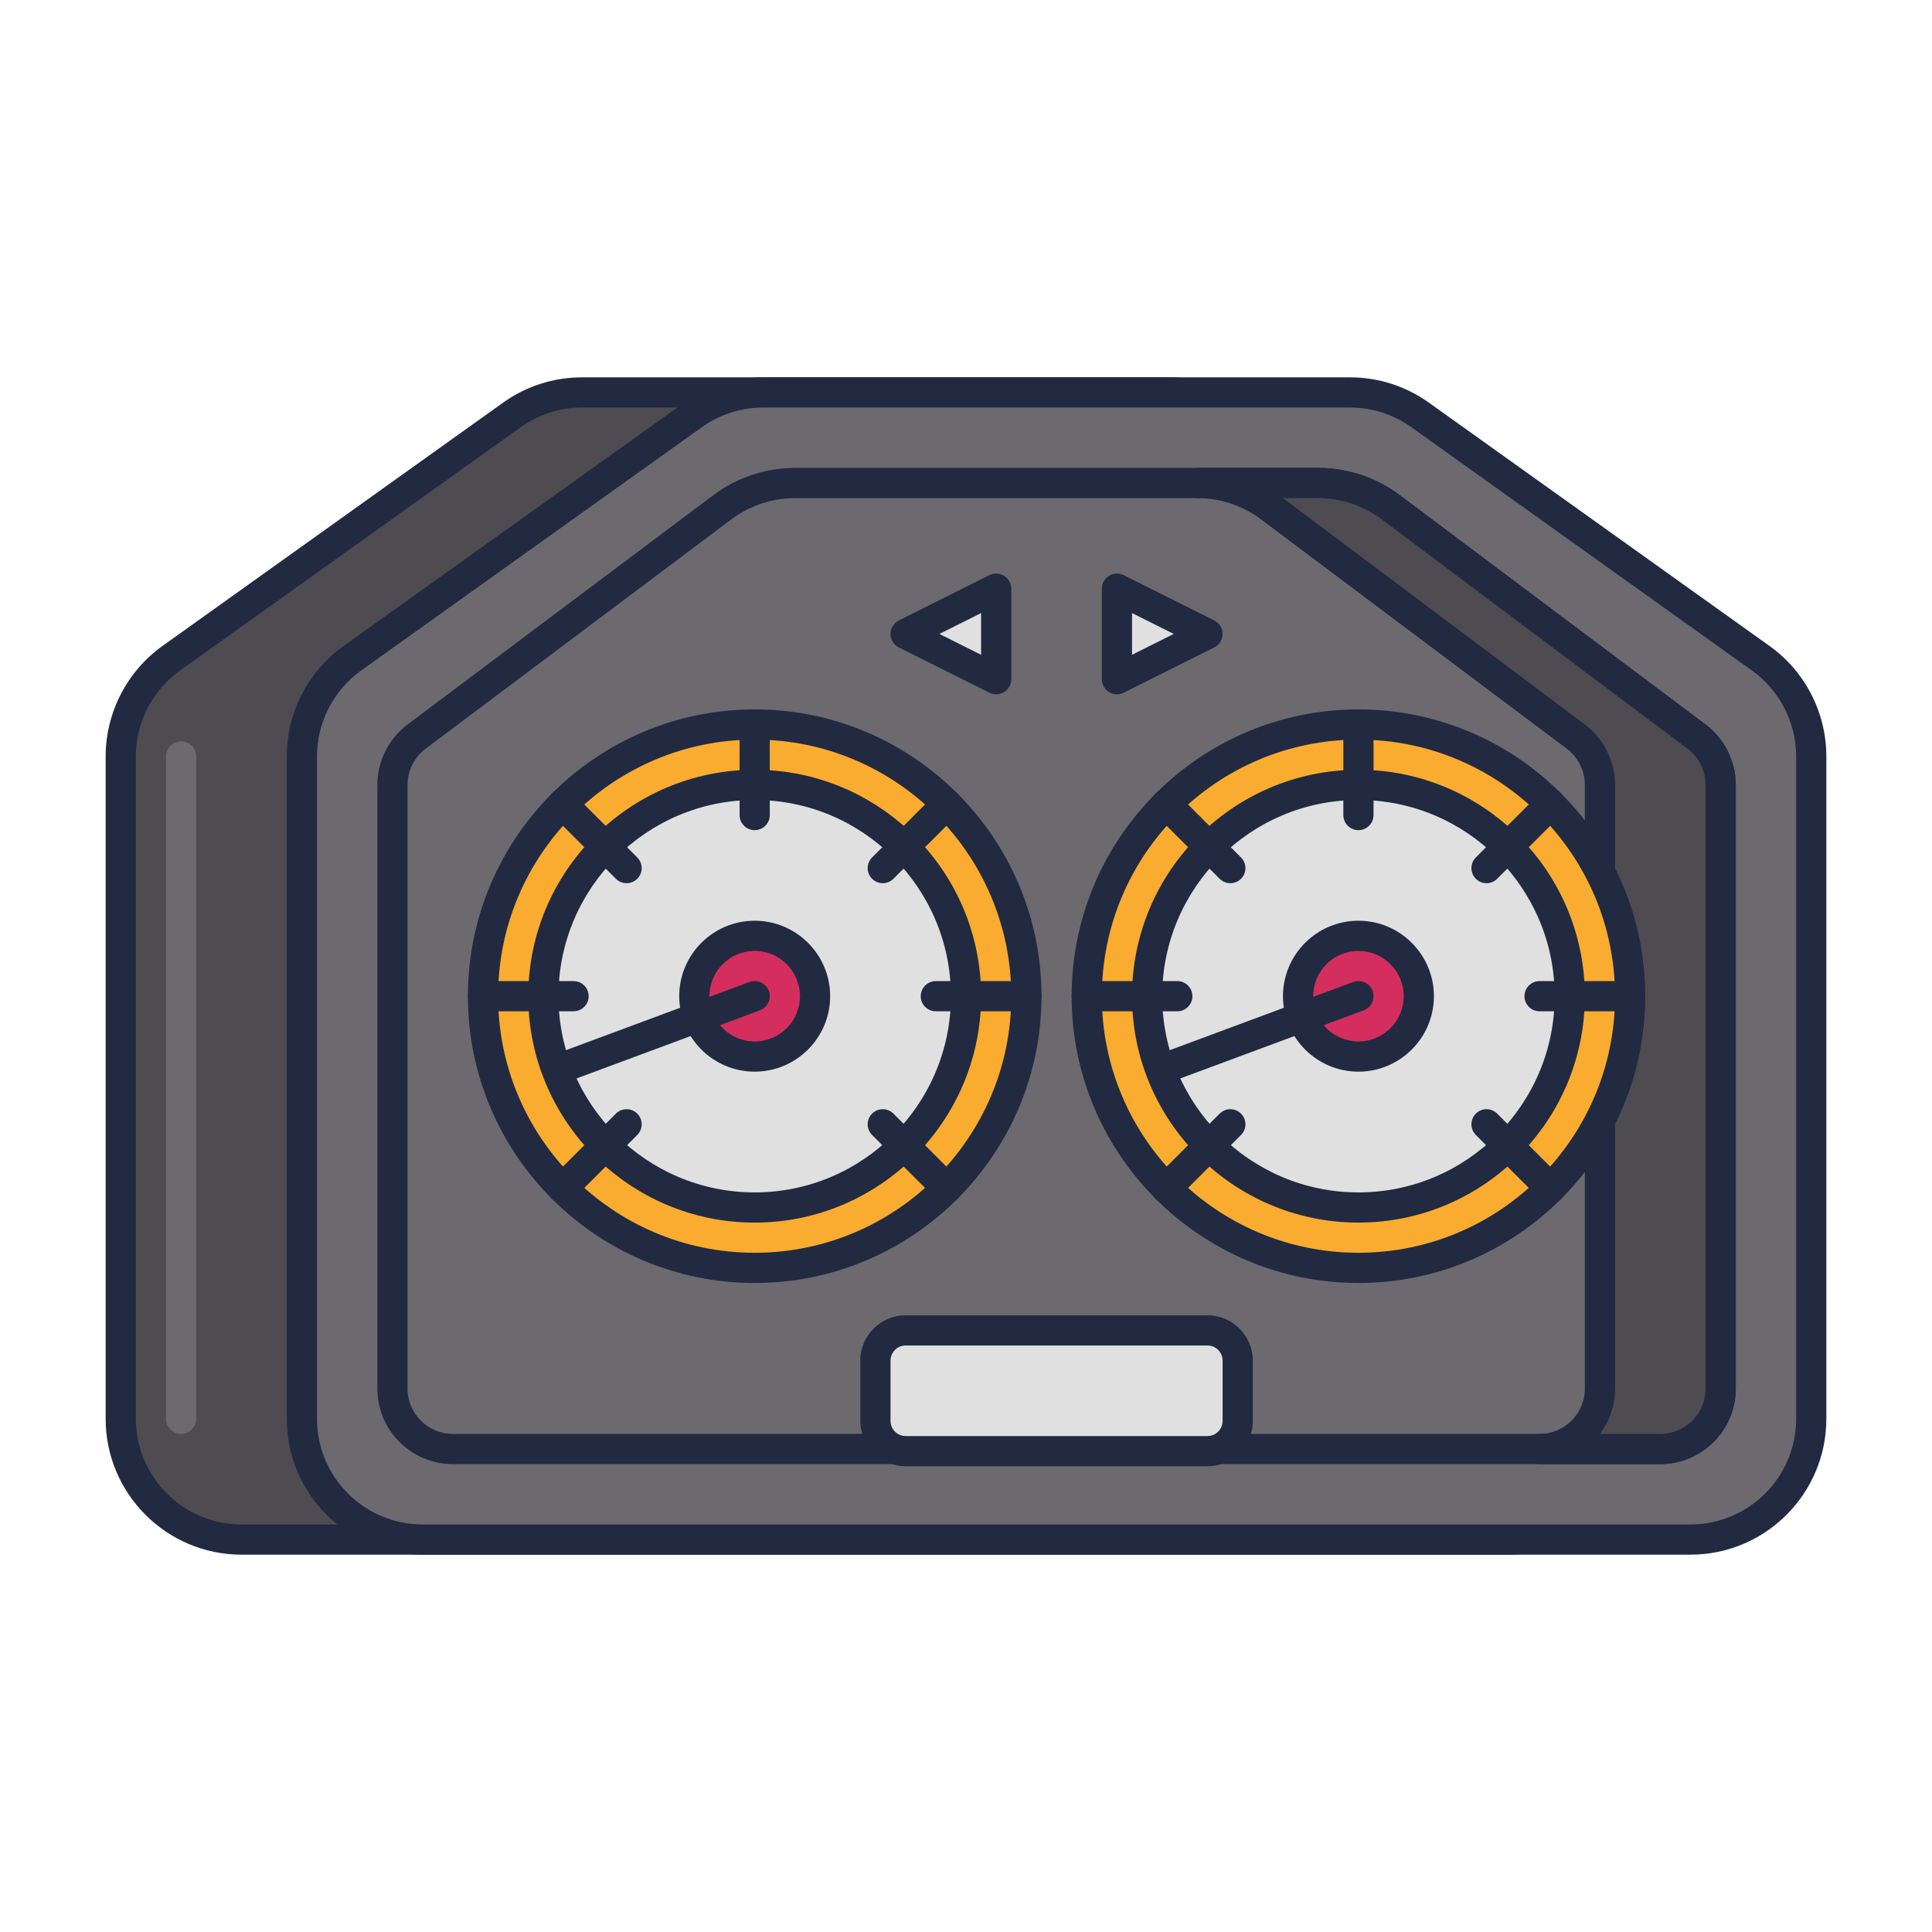 <svg id="Icon_Set" enable-background="new 0 0 64 64" height="512" viewBox="0 0 64 64" width="512" xmlns="http://www.w3.org/2000/svg"><path d="m50 51h-42c-2.209 0-4-1.791-4-4v-21.942c0-1.292.624-2.504 1.675-3.255l11.282-8.058c.678-.485 1.491-.745 2.325-.745h19.436c.834 0 1.647.26 2.325.745l11.282 8.058c1.051.751 1.675 1.964 1.675 3.255v21.942c0 2.209-1.791 4-4 4z" fill="#4e4b51"/><path d="m50 51.5h-42c-2.481 0-4.5-2.019-4.5-4.5v-21.941c0-1.45.705-2.819 1.884-3.662l11.282-8.059c.767-.548 1.671-.838 2.615-.838h19.437c.944 0 1.848.29 2.616.838l11.282 8.059c1.18.842 1.884 2.211 1.884 3.662v21.941c0 2.481-2.019 4.5-4.5 4.5zm-30.718-38c-.734 0-1.438.226-2.034.652l-11.283 8.058c-.917.656-1.465 1.721-1.465 2.849v21.941c0 1.93 1.57 3.5 3.5 3.5h42c1.93 0 3.5-1.57 3.5-3.5v-21.941c0-1.128-.548-2.193-1.465-2.848l-11.282-8.059c-.597-.426-1.3-.652-2.034-.652z" fill="#212a41"/><path d="m56 51h-42c-2.209 0-4-1.791-4-4v-21.942c0-1.292.624-2.504 1.675-3.255l11.282-8.058c.678-.485 1.491-.745 2.325-.745h19.436c.834 0 1.647.26 2.325.745l11.282 8.058c1.051.751 1.675 1.964 1.675 3.255v21.942c0 2.209-1.791 4-4 4z" fill="#6c696f"/><path d="m56 51.5h-42c-2.481 0-4.5-2.019-4.5-4.5v-21.941c0-1.45.705-2.819 1.884-3.662l11.282-8.059c.767-.548 1.671-.838 2.615-.838h19.437c.944 0 1.848.29 2.616.838l11.282 8.059c1.18.842 1.884 2.211 1.884 3.662v21.941c0 2.481-2.019 4.5-4.5 4.5zm-30.718-38c-.734 0-1.438.226-2.034.652l-11.283 8.058c-.917.655-1.465 1.72-1.465 2.848v21.942c0 1.93 1.57 3.5 3.5 3.5h42c1.93 0 3.5-1.57 3.5-3.5v-21.941c0-1.128-.548-2.193-1.465-2.848l-11.282-8.059c-.597-.426-1.3-.652-2.034-.652z" fill="#212a41"/><path d="m55 48.5h-40c-1.378 0-2.5-1.122-2.5-2.5v-20c0-.782.374-1.53 1-2l10.134-7.6c.774-.581 1.733-.9 2.7-.9h17.333c.967 0 1.926.319 2.7.9l10.133 7.6c.626.47 1 1.218 1 2v20c0 1.378-1.122 2.5-2.5 2.5zm-28.667-32c-.752 0-1.499.249-2.101.7l-10.132 7.6c-.375.282-.6.73-.6 1.2v20c0 .827.673 1.5 1.5 1.5h40c.827 0 1.5-.673 1.5-1.5v-20c0-.47-.224-.918-.6-1.2l-10.133-7.6c-.602-.451-1.348-.7-2.101-.7z" fill="#212a41"/><path d="m56.2 24.4-10.133-7.6c-.692-.519-1.534-.8-2.4-.8h-4c.865 0 1.708.281 2.4.8l10.133 7.6c.504.378.8.97.8 1.6v20c0 1.105-.895 2-2 2h4c1.105 0 2-.895 2-2v-20c0-.63-.296-1.222-.8-1.6z" fill="#4e4b51"/><path d="m55 48.5h-4c-.276 0-.5-.224-.5-.5s.224-.5.5-.5c.827 0 1.5-.673 1.5-1.5v-20c0-.47-.224-.918-.6-1.2l-10.133-7.6c-.602-.451-1.348-.7-2.1-.7-.276 0-.5-.224-.5-.5s.224-.5.5-.5h4c.967 0 1.926.319 2.7.9l10.133 7.6c.626.47 1 1.218 1 2v20c0 1.378-1.122 2.5-2.5 2.5zm-2.001-1h2.001c.827 0 1.5-.673 1.5-1.5v-20c0-.469-.224-.918-.6-1.2l-10.134-7.6c-.602-.451-1.348-.7-2.1-.7h-1.166l10 7.5c.626.47 1 1.218 1 2v20c0 .562-.187 1.082-.501 1.5z" fill="#212a41"/><circle cx="45" cy="33" fill="#f9ac2f" r="9"/><path d="m45 42.5c-5.238 0-9.5-4.262-9.5-9.5s4.262-9.5 9.5-9.5 9.5 4.262 9.5 9.5-4.262 9.5-9.5 9.5zm0-18c-4.687 0-8.5 3.813-8.5 8.5s3.813 8.5 8.5 8.5 8.5-3.813 8.5-8.5-3.813-8.5-8.5-8.5z" fill="#212a41"/><circle cx="45" cy="33" fill="#e0e0e0" r="7"/><path d="m45 40.5c-4.136 0-7.5-3.364-7.5-7.5s3.364-7.5 7.5-7.5 7.5 3.364 7.5 7.5-3.364 7.5-7.5 7.5zm0-14c-3.584 0-6.5 2.916-6.5 6.5s2.916 6.5 6.5 6.5 6.5-2.916 6.5-6.5-2.916-6.5-6.5-6.5z" fill="#212a41"/><circle cx="45" cy="33" fill="#d32e5e" r="2"/><g fill="#212a41"><path d="m45 35.5c-1.378 0-2.5-1.122-2.5-2.5s1.122-2.5 2.5-2.5 2.5 1.122 2.5 2.5-1.122 2.5-2.5 2.5zm0-4c-.827 0-1.5.673-1.5 1.5s.673 1.5 1.5 1.5 1.5-.673 1.5-1.5-.673-1.5-1.5-1.5z"/><path d="m39 33.5h-3c-.276 0-.5-.224-.5-.5s.224-.5.5-.5h3c.276 0 .5.224.5.5s-.224.5-.5.5z"/><path d="m54 33.5h-3c-.276 0-.5-.224-.5-.5s.224-.5.5-.5h3c.276 0 .5.224.5.5s-.224.5-.5.5z"/><path d="m40.757 29.257c-.128 0-.256-.049-.354-.146l-2.121-2.121c-.195-.195-.195-.512 0-.707s.512-.195.707 0l2.121 2.121c.195.195.195.512 0 .707-.097.097-.225.146-.353.146z"/><path d="m51.364 39.864c-.128 0-.256-.049-.354-.146l-2.121-2.121c-.195-.195-.195-.512 0-.707s.512-.195.707 0l2.121 2.121c.195.195.195.512 0 .707-.097.097-.225.146-.353.146z"/><path d="m49.243 29.257c-.128 0-.256-.049-.354-.146-.195-.195-.195-.512 0-.707l2.121-2.121c.195-.195.512-.195.707 0s.195.512 0 .707l-2.121 2.121c-.097.097-.225.146-.353.146z"/><path d="m38.636 39.864c-.128 0-.256-.049-.354-.146-.195-.195-.195-.512 0-.707l2.121-2.121c.195-.195.512-.195.707 0s.195.512 0 .707l-2.121 2.121c-.097.097-.225.146-.353.146z"/><path d="m45 27.5c-.276 0-.5-.224-.5-.5v-3c0-.276.224-.5.5-.5s.5.224.5.5v3c0 .276-.224.5-.5.5z"/><path d="m38.636 35.864c-.203 0-.394-.125-.469-.326-.096-.259.036-.547.294-.643l6.364-2.364c.26-.095.547.036.643.294.096.259-.036.547-.294.643l-6.364 2.364c-.057.022-.116.032-.174.032z"/></g><circle cx="25" cy="33" fill="#f9ac2f" r="9"/><path d="m25 42.5c-5.238 0-9.5-4.262-9.5-9.5s4.262-9.5 9.5-9.5 9.5 4.262 9.5 9.5-4.262 9.5-9.5 9.5zm0-18c-4.687 0-8.5 3.813-8.5 8.5s3.813 8.5 8.5 8.5 8.5-3.813 8.5-8.5-3.813-8.5-8.5-8.5z" fill="#212a41"/><circle cx="25" cy="33" fill="#e0e0e0" r="7"/><path d="m25 40.5c-4.136 0-7.5-3.364-7.5-7.5s3.364-7.5 7.5-7.5 7.5 3.364 7.5 7.5-3.364 7.5-7.5 7.5zm0-14c-3.584 0-6.5 2.916-6.5 6.5s2.916 6.5 6.5 6.5 6.5-2.916 6.5-6.5-2.916-6.5-6.5-6.5z" fill="#212a41"/><circle cx="25" cy="33" fill="#d32e5e" r="2"/><path d="m25 35.5c-1.378 0-2.5-1.122-2.5-2.5s1.122-2.5 2.5-2.5 2.5 1.122 2.5 2.5-1.122 2.5-2.5 2.5zm0-4c-.827 0-1.5.673-1.5 1.5s.673 1.5 1.5 1.5 1.5-.673 1.5-1.5-.673-1.5-1.5-1.5z" fill="#212a41"/><path d="m19 33.5h-3c-.276 0-.5-.224-.5-.5s.224-.5.5-.5h3c.276 0 .5.224.5.5s-.224.5-.5.5z" fill="#212a41"/><path d="m34 33.5h-3c-.276 0-.5-.224-.5-.5s.224-.5.5-.5h3c.276 0 .5.224.5.5s-.224.5-.5.5z" fill="#212a41"/><path d="m20.757 29.257c-.128 0-.256-.049-.354-.146l-2.121-2.121c-.195-.195-.195-.512 0-.707s.512-.195.707 0l2.121 2.121c.195.195.195.512 0 .707-.097.097-.225.146-.353.146z" fill="#212a41"/><path d="m31.364 39.864c-.128 0-.256-.049-.354-.146l-2.121-2.121c-.195-.195-.195-.512 0-.707s.512-.195.707 0l2.121 2.121c.195.195.195.512 0 .707-.097.097-.225.146-.353.146z" fill="#212a41"/><path d="m29.243 29.257c-.128 0-.256-.049-.354-.146-.195-.195-.195-.512 0-.707l2.121-2.121c.195-.195.512-.195.707 0s.195.512 0 .707l-2.121 2.121c-.097.097-.225.146-.353.146z" fill="#212a41"/><path d="m18.636 39.864c-.128 0-.256-.049-.354-.146-.195-.195-.195-.512 0-.707l2.121-2.121c.195-.195.512-.195.707 0s.195.512 0 .707l-2.121 2.121c-.097.097-.225.146-.353.146z" fill="#212a41"/><path d="m25 27.5c-.276 0-.5-.224-.5-.5v-3c0-.276.224-.5.5-.5s.5.224.5.5v3c0 .276-.224.5-.5.5z" fill="#212a41"/><path d="m18.636 35.864c-.203 0-.394-.125-.469-.326-.096-.259.036-.547.294-.643l6.364-2.364c.26-.095.548.036.643.294.096.259-.036.547-.294.643l-6.364 2.364c-.057.022-.116.032-.174.032z" fill="#212a41"/><path d="m40 48.071h-10c-.552 0-1-.448-1-1v-2c0-.552.448-1 1-1h10c.552 0 1 .448 1 1v2c0 .552-.448 1-1 1z" fill="#e0e0e0"/><path d="m40 48.571h-10c-.827 0-1.5-.673-1.5-1.5v-2c0-.827.673-1.5 1.5-1.5h10c.827 0 1.5.673 1.5 1.5v2c0 .827-.673 1.5-1.5 1.5zm-10-4c-.276 0-.5.224-.5.5v2c0 .276.224.5.5.5h10c.276 0 .5-.224.5-.5v-2c0-.276-.224-.5-.5-.5z" fill="#212a41"/><path d="m33 22.5-3-1.5 3-1.5z" fill="#e0e0e0"/><path d="m33 23c-.077 0-.153-.018-.224-.053l-3-1.5c-.169-.085-.276-.258-.276-.447s.107-.362.276-.447l3-1.5c.155-.078.338-.071.486.022.148.091.238.252.238.425v3c0 .173-.09.334-.237.425-.08.05-.172.075-.263.075zm-1.882-2 1.382.691v-1.382z" fill="#212a41"/><path d="m37 22.5 3-1.5-3-1.5z" fill="#e0e0e0"/><path d="m37 23c-.091 0-.183-.025-.263-.075-.147-.091-.237-.252-.237-.425v-3c0-.173.09-.334.237-.425.147-.092.332-.1.486-.022l3 1.5c.17.085.277.258.277.447s-.107.362-.276.447l-3 1.5c-.071.035-.147.053-.224.053zm.5-2.691v1.382l1.382-.691z" fill="#212a41"/><path d="m6 47.5c-.276 0-.5-.224-.5-.5v-21.941c0-.276.224-.5.5-.5s.5.224.5.5v21.941c0 .276-.224.5-.5.5z" fill="#6c696f"/></svg>